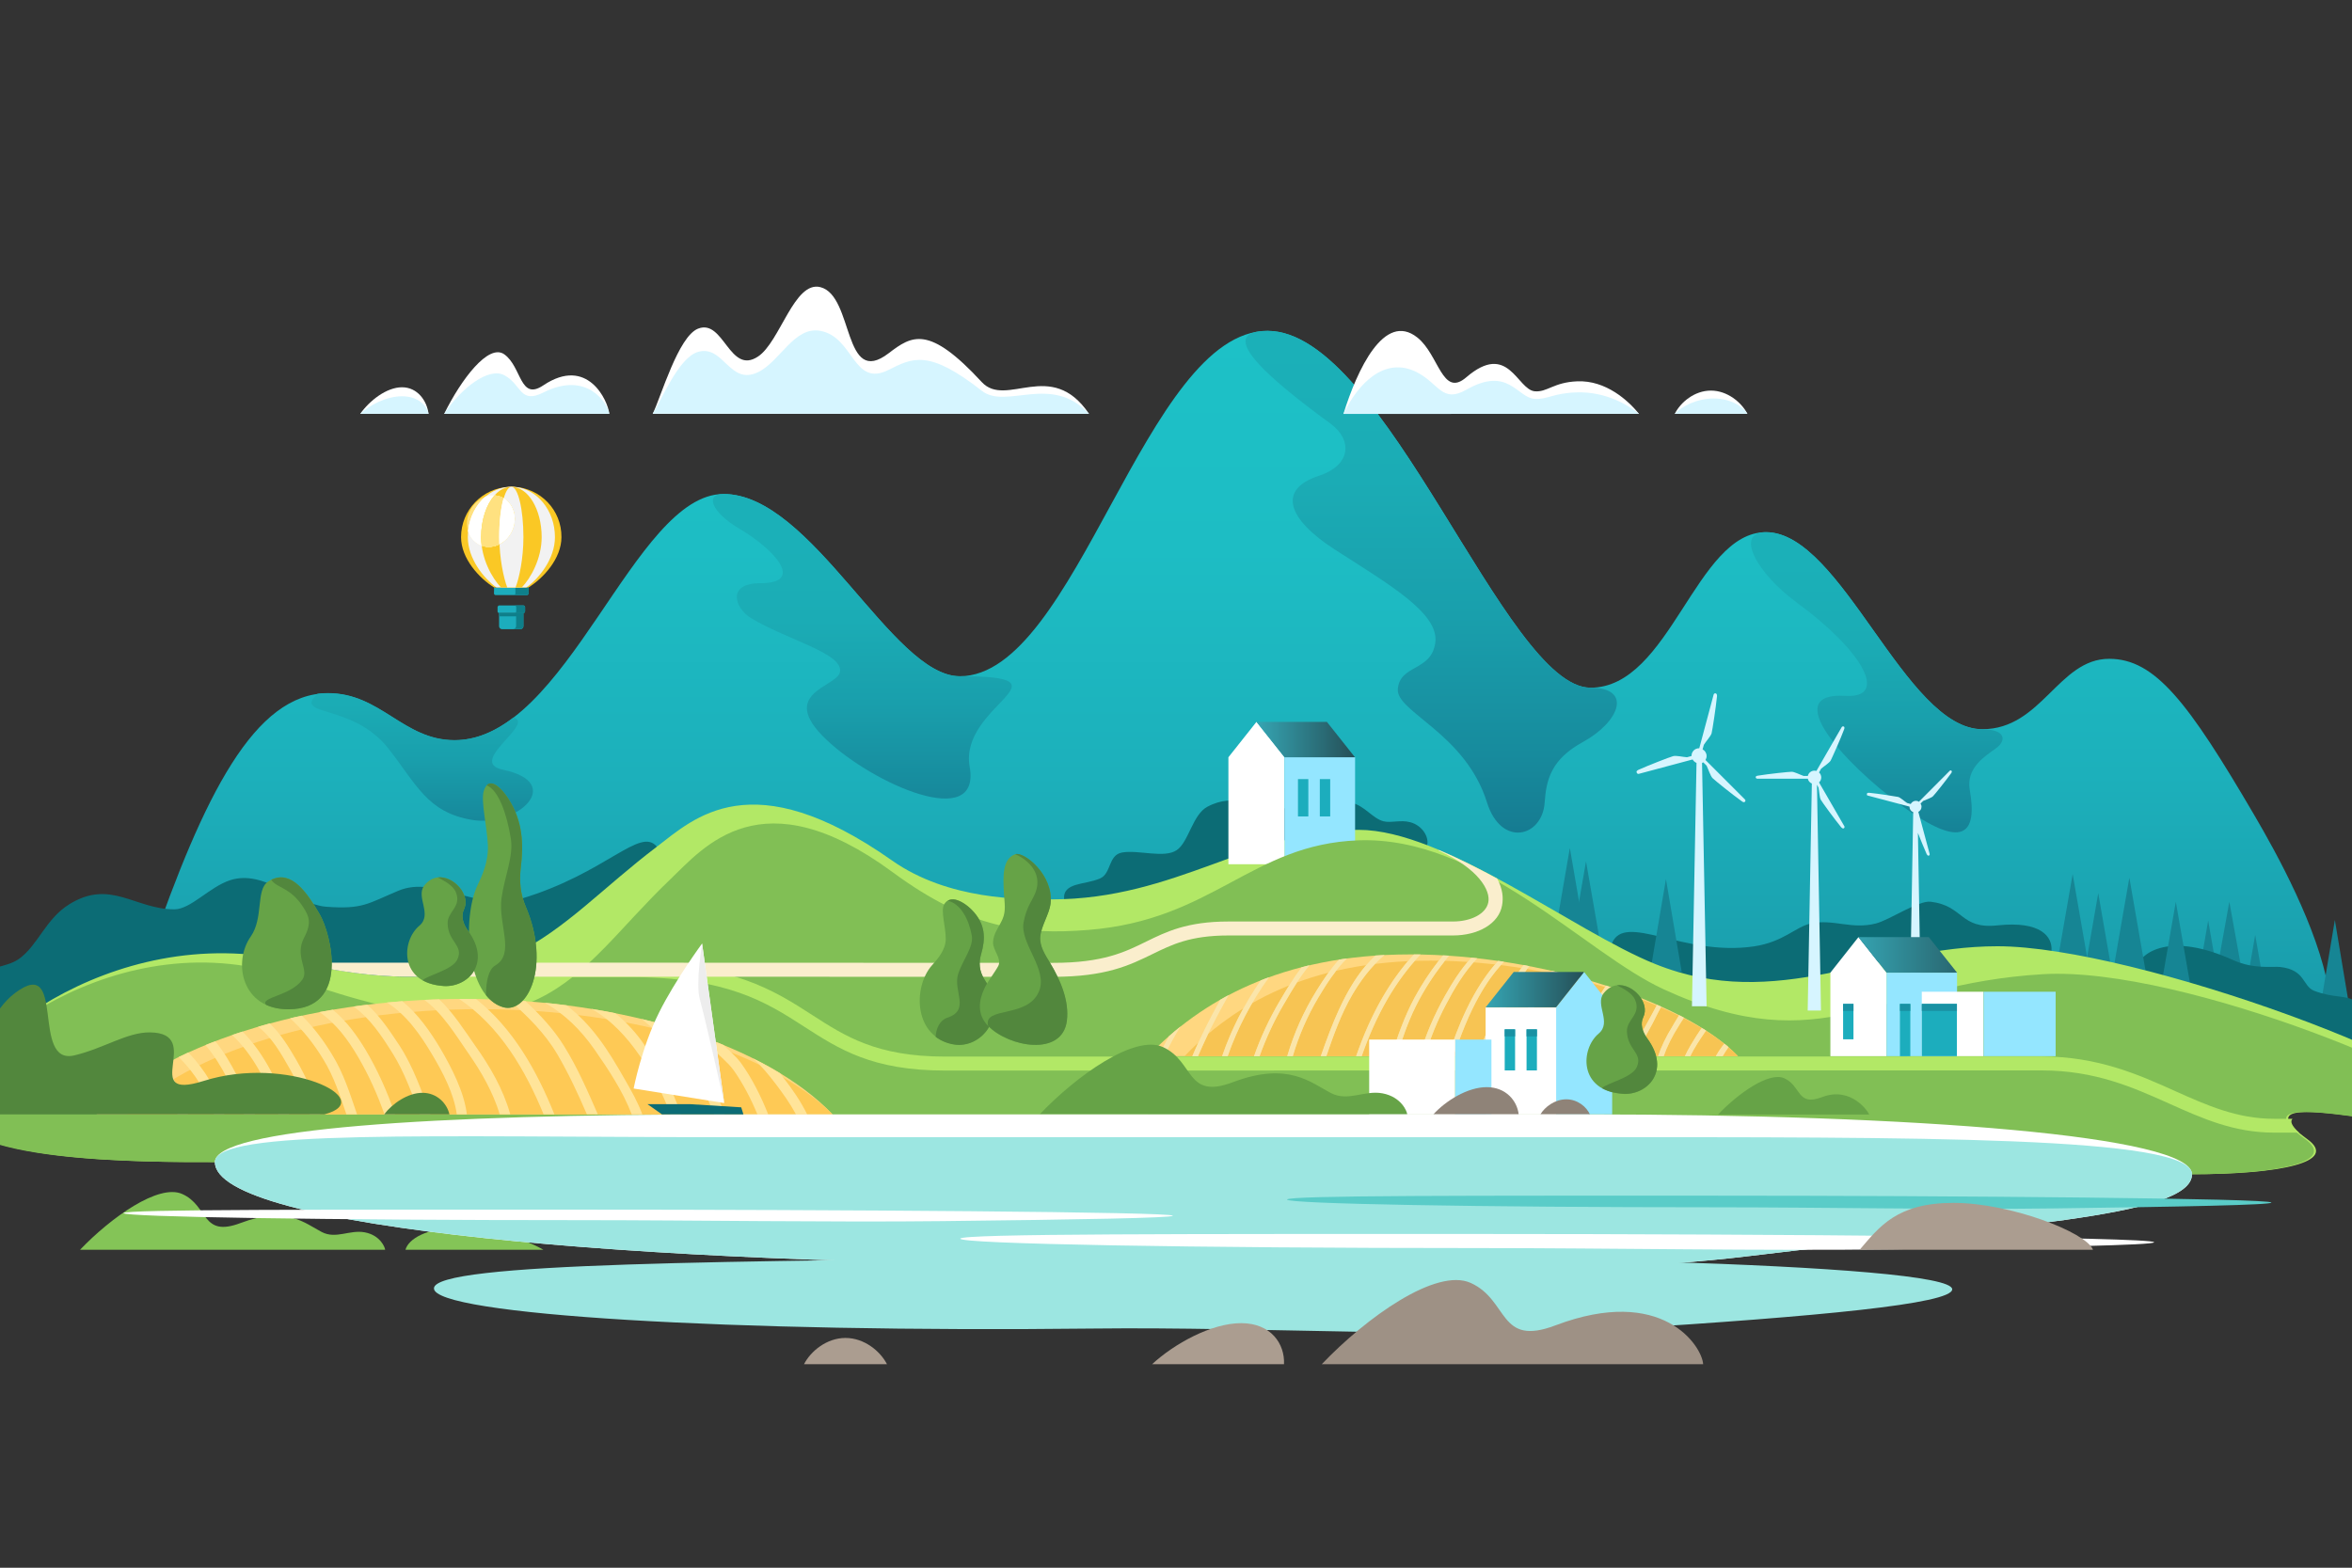 <?xml version="1.0" encoding="utf-8"?>
<!-- Generator: Adobe Illustrator 26.0.2, SVG Export Plug-In . SVG Version: 6.00 Build 0)  -->
<svg version="1.1" id="Слой_1" xmlns="http://www.w3.org/2000/svg" xmlns:xlink="http://www.w3.org/1999/xlink" x="0px" y="0px"
	 viewBox="0 0 1700.8 1133.9" style="enable-background:new 0 0 1700.8 1133.9;" xml:space="preserve">
<rect x="0" y="0" width="1700.8" height="1133.9" fill="#333333" stroke="none"/>
<style type="text/css">
	.st0{fill:url(#Mountains_00000086672535321011435740000006738938387825226639_);}
	.st1{fill:url(#SVGID_1_);}
	.st2{fill:url(#SVGID_00000077314880409160001790000012170949855576316575_);}
	.st3{fill:url(#SVGID_00000175282904061690636990000005096392632647330965_);}
	.st4{fill:url(#SVGID_00000150087498009240294190000010867830516329874327_);}
	.st5{fill:#0C6C75;}
	.st6{fill:#168594;}
	.st7{fill:#B2E866;}
	.st8{fill:#FFFFFF;}
	.st9{fill:#94E6FF;}
	.st10{fill:url(#SVGID_00000041260491323839591750000011870744792616133785_);}
	.st11{fill:#1CADBD;}
	.st12{fill:#81BF55;}
	.st13{fill:#FAEECD;}
	.st14{fill:#FFD780;}
	.st15{fill:#FEC955;}
	.st16{fill:#FFE499;}
	.st17{fill:#52873D;}
	.st18{fill:#F7C453;}
	.st19{fill:#FFDC8F;}
	.st20{fill:#FAE5AA;}
	.st21{fill:#66A347;}
	.st22{fill-rule:evenodd;clip-rule:evenodd;fill:#D6F5FF;}
	.st23{fill:url(#SVGID_00000073680042436954582250000012234300973964900498_);}
	.st24{fill:#1991A3;}
	.st25{fill:url(#SVGID_00000084517480948104586370000015644371209826432946_);}
	.st26{fill:#8F8378;}
	.st27{fill:#84C457;}
	.st28{fill:#9CE6E1;}
	.st29{fill:#5ACCC8;}
	.st30{fill:#9E9185;}
	.st31{fill:#AB9D90;}
	.st32{fill:#EDEDED;}
	.st33{fill:#D6F5FF;}
	.st34{fill-rule:evenodd;clip-rule:evenodd;fill:#1CADBD;}
	.st35{fill-rule:evenodd;clip-rule:evenodd;fill:#0E7F8A;}
	.st36{fill-rule:evenodd;clip-rule:evenodd;fill:#FAC825;}
	.st37{fill-rule:evenodd;clip-rule:evenodd;fill:#F2F2F2;}
	.st38{fill-rule:evenodd;clip-rule:evenodd;fill:#FFE180;}
	.st39{fill-rule:evenodd;clip-rule:evenodd;fill:#FFFFFF;}
	.st40{fill-rule:evenodd;clip-rule:evenodd;fill:#FFDA26;}
</style>
<g>
	<g id="MOUNTAINS">
		
			<linearGradient id="Mountains_00000143619092725353483520000002039628612548845453_" gradientUnits="userSpaceOnUse" x1="892.625" y1="3753.9" x2="892.625" y2="3199.3" gradientTransform="matrix(1 0 0 1 0 -2960)">
			<stop  offset="0" style="stop-color:#1991A3"/>
			<stop  offset="0.123" style="stop-color:#1A9CAB"/>
			<stop  offset="0.421" style="stop-color:#1CB0BB"/>
			<stop  offset="0.716" style="stop-color:#1DBDC4"/>
			<stop  offset="1" style="stop-color:#1DC1C7"/>
		</linearGradient>
		<path id="Mountains" style="fill:url(#Mountains_00000143619092725353483520000002039628612548845453_);" d="M1277,384.9
			c-50.9,0-69.1,112.5-126.9,112.5c-61.6,0-148.3-258.1-233.5-258.1c-88.4,0-138.1,249.8-222.6,249.8c-49,0-106.7-131.8-170.8-131.8
			c-65,0-112.9,178.1-194.5,178.1c-37.2,0-53.3-34-91.6-34c-52.9,0-89.6,73.5-128.9,187.3c-27.6,80.3,23.4,105.2,102,105.2
			c101.9,0,1078.8-3.6,1286.2-3.6c130.7,0,195.9-27.9,187.5-74.7c-8-44.8-37.2-97.8-53.9-126.3c-47.7-81.5-71.6-112.8-104.8-112.8
			c-36.7,0-48.8,50.9-91.7,50.9C1377.7,527.5,1331.9,384.9,1277,384.9z"/>
		
			<linearGradient id="SVGID_1_" gradientUnits="userSpaceOnUse" x1="623.58" y1="3571.054" x2="623.58" y2="3350.782" gradientTransform="matrix(1 0 0 1 0 -2960)">
			<stop  offset="0" style="stop-color:#15788F"/>
			<stop  offset="0.19" style="stop-color:#178B9D"/>
			<stop  offset="0.465" style="stop-color:#199FAC"/>
			<stop  offset="0.737" style="stop-color:#1BACB5"/>
			<stop  offset="1" style="stop-color:#1BB0B8"/>
		</linearGradient>
		<path class="st1" d="M694,489.1c-49,0-106.7-131.8-170.8-131.8c-13.5,0-8.9,13,11.3,25c26.2,15.5,47.4,39.5,15.5,39.5
			c-25.2,0-18.3,18.4-7,25.2c26.6,16.1,67.8,25.7,64.3,39.4c-2.7,10.6-45.1,14.9-9.9,48.4c34.2,32.6,112.2,66.6,103.8,19.8
			C693.2,509.9,778.5,489.1,694,489.1z"/>
		
			<linearGradient id="SVGID_00000095333126545037869060000004080156704476188335_" gradientUnits="userSpaceOnUse" x1="305.326" y1="3576.47" x2="305.326" y2="3431.278" gradientTransform="matrix(1 0 0 1 0 -2960)">
			<stop  offset="0" style="stop-color:#15788F"/>
			<stop  offset="0.19" style="stop-color:#178B9D"/>
			<stop  offset="0.465" style="stop-color:#199FAC"/>
			<stop  offset="0.737" style="stop-color:#1BACB5"/>
			<stop  offset="1" style="stop-color:#1BB0B8"/>
		</linearGradient>
		<path style="fill:url(#SVGID_00000095333126545037869060000004080156704476188335_);" d="M341.3,593
			c-32.4-5.5-39.9-25.5-60.5-51.7c-26.1-33.1-69.4-22.6-51.2-39.5c2.5-0.4,5-0.5,7.6-0.5c38.3,0,54.4,34,91.6,34
			c15.3,0,29.4-6.3,42.6-16.4l0,0c15.9,4.6-34,32.3-7.8,37.8C409.1,566.1,374.3,598.6,341.3,593z"/>
		
			<linearGradient id="SVGID_00000174567569429183967740000012222247921070991767_" gradientUnits="userSpaceOnUse" x1="1034.945" y1="3574.549" x2="1034.945" y2="3211.65" gradientTransform="matrix(1 0 0 1 0 -2960)">
			<stop  offset="0" style="stop-color:#15788F"/>
			<stop  offset="0.19" style="stop-color:#178B9D"/>
			<stop  offset="0.465" style="stop-color:#199FAC"/>
			<stop  offset="0.737" style="stop-color:#1BACB5"/>
			<stop  offset="1" style="stop-color:#1BB0B8"/>
		</linearGradient>
		<path style="fill:url(#SVGID_00000174567569429183967740000012222247921070991767_);" d="M1150.1,497.4
			c-61.6,0-148.3-258.1-233.5-258.1c-41.4,0,6.6,38.6,45.4,67c16.3,11.9,15,30.2-8.2,37.8c-30.3,9.9-22.8,31.3,11.5,53.4
			c39.3,25.3,75.6,46.1,72.6,67.4c-2.9,20.9-25.6,15.5-27.1,33.5c-1.3,16.5,48.9,32,64.5,82c10.2,32.6,40,25.3,41.7,0
			c1.1-16.4,4.7-31.2,27.6-43.7C1171.1,522.2,1180.9,497.4,1150.1,497.4z"/>
		
			<linearGradient id="SVGID_00000034083907102302157810000007646498943471044757_" gradientUnits="userSpaceOnUse" x1="1357.16" y1="3583.356" x2="1357.16" y2="3366.247" gradientTransform="matrix(1 0 0 1 0 -2960)">
			<stop  offset="0" style="stop-color:#15788F"/>
			<stop  offset="0.19" style="stop-color:#178B9D"/>
			<stop  offset="0.465" style="stop-color:#199FAC"/>
			<stop  offset="0.737" style="stop-color:#1BACB5"/>
			<stop  offset="1" style="stop-color:#1BB0B8"/>
		</linearGradient>
		<path style="fill:url(#SVGID_00000034083907102302157810000007646498943471044757_);" d="M1277,384.9c-22.8,0-6.8,29.6,22.4,51
			c47.7,34.9,66.9,69.3,35,67.4c-48-2.9-0.5,49,39.8,78.7c46.2,34,55.7,20.8,50.2-10.7c-2.8-16.1,11.2-24.4,19.1-30.2
			c7.6-5.6,6.9-13.6-10-13.6C1377.7,527.5,1331.9,384.9,1277,384.9z"/>
	</g>
	<g id="BUSHES">
		<path class="st5" d="M1483.5,687.7c-1.2,14.5-45.9,9.5-79.1,14.3c-25.2,3.6-93.2,25-128.1,22.8c-71.7-4.7-116.3-29.2-110.7-42.5
			c9.5-22.8,51.5,9.7,102.7,2.2c21.5-3.2,30.1-14.2,41.3-16.6c16.3-3.4,29.4,4.6,47,0c10-2.6,30.6-16.8,39.6-15.7
			c23.9,2.9,21.1,20,48.2,17.1C1476,665.9,1484.3,677.6,1483.5,687.7z"/>
		<polygon class="st6" points="1688.4,665.4 1675.7,741.6 1701.1,741.6 		"/>
		<polygon class="st6" points="1596.8,665.8 1585.1,733.1 1608.5,733.1 		"/>
		<polygon class="st6" points="1709.5,690.6 1696.7,766.7 1722.2,766.7 		"/>
		<polygon class="st6" points="1746,715.7 1734.3,782.9 1757.7,782.9 		"/>
		<polygon class="st6" points="1612.1,652.2 1596.8,737 1627.4,737 		"/>
		<polygon class="st6" points="1630.8,676.2 1619.1,743.5 1642.5,743.5 		"/>
		<polygon class="st6" points="1135.2,613.3 1124.5,675.4 1145.9,675.4 		"/>
		<polygon class="st6" points="1146.9,623 1135.2,690.3 1158.6,690.3 		"/>
		<polygon class="st6" points="1498.8,632.2 1487.1,699.5 1510.5,699.5 		"/>
		<polygon class="st6" points="1517.3,646 1505.6,713.3 1529,713.3 		"/>
		<path class="st5" d="M1743.6,771.8c-11.6,3.2-36.5-7.2-82.5-25c-46-17.7-121.2-29-116.3-46.7c3.3-11.7,24.8-26.2,70-5.7
			c15,6.8,28.9,4.4,34.1,5c18.4,2.1,16,13.9,24.5,17.2c14.1,5.5,22.8,2.8,30.2,7.7c11.8,7.8,4.2,21.6,24.7,24.9
			C1748.3,752.5,1756.4,768.3,1743.6,771.8z"/>
		<polygon class="st6" points="1204.7,635.8 1193.3,703 1216.1,703 		"/>
		<polygon class="st6" points="1539.8,634.8 1528.1,702.1 1551.5,702.1 		"/>
		<polygon class="st6" points="1573.4,652.2 1561.7,719.5 1585.1,719.5 		"/>
		<path class="st5" d="M1032,611.4c-2.9,11.3-34.7-1.1-75.2,3.3c-39.8,4.4-63.9,21.7-99,30.8c-40.4,10.4-87.3,16-88.3,5
			c-1.2-12.6,15.2-10.3,26.1-15.2c8.1-3.6,5.7-16.9,15.8-18.7c11.9-2.1,30.4,4.4,39.5-1.7c8.6-5.7,11.5-25.8,22.2-31.4
			c20.2-10.8,36,0.9,48.8,1.3c20.9,0.5,37.7-8.1,55.1-4.3c9.9,2.2,15.4,11.4,23.4,13.5c5.4,1.4,12.5-1.2,19.4,0.7
			C1028,596.8,1033.6,605,1032,611.4z"/>
		<path class="st5" d="M475,612.4c10.6,13-58.6,80.8-127.7,100.3c-53.8,15.2-126.3,2.9-173.6,2.9c-108.1,0-197,90.1-201.2,66.6
			c-4.4-24.2-6.7-55.3,8.8-74.7c6.4-8,23.2-7.3,32.5-14c13.7-9.9,19.2-28.8,36.2-39.4c29.8-18.6,47.6,3.6,76.1,3.6
			c11.8,0,25.5-16.3,40.4-21.1c24.7-8,48.4,17.5,69.1,19.2c26.9,2.1,30.5-2.4,52.6-11.6c26.7-11.2,57.3,15.3,88.8,5.8
			C438.3,631.6,462.9,597.6,475,612.4z"/>
	</g>
	<g id="LAND">
		<path class="st7" d="M1444.4,684.4c99.8,0,345.3,90.6,345.3,124.3c0,24.5-186.6-32.3-121.1,15.3c22.8,16.6-19.9,25.3-83.5,25.3
			c-263.9,0-1187.3-8.8-1429.6-8.8c-49.5,0-190,0.7-190-40.8c0-35.7,112.2-135.4,246.5-104.3c156.2,36.2,184.4-23.3,263-83
			c26.9-20.5,68.4-61.6,170.1,10c40.9,28.8,93.6,28.1,115.2,28.1c90.4,0,145-50.3,222.2-50.3c62.1,0,155.5,73.3,214.3,97
			C1285.1,732.8,1356.6,684.4,1444.4,684.4z"/>
		<g>
			<polygon class="st8" points="928.9,625.1 888.3,625.1 888.3,547.7 908.6,522.1 928.9,547.7 			"/>
			<rect x="928.9" y="547.7" class="st9" width="51" height="77.4"/>
			
				<linearGradient id="SVGID_00000023247120308761018020000016835510877508352917_" gradientUnits="userSpaceOnUse" x1="979.8" y1="3494.9" x2="908.6" y2="3494.9" gradientTransform="matrix(1 0 0 1 0 -2960)">
				<stop  offset="0" style="stop-color:#254F57"/>
				<stop  offset="1" style="stop-color:#35A5B3"/>
			</linearGradient>
			<polygon style="fill:url(#SVGID_00000023247120308761018020000016835510877508352917_);" points="908.6,522.1 959.5,522.1 
				979.8,547.7 928.9,547.7 			"/>
			<rect x="938.6" y="563.5" class="st11" width="7.5" height="27"/>
			<rect x="954.4" y="563.5" class="st11" width="7.5" height="27"/>
		</g>
		<path class="st12" d="M1477.5,704.6c102.2-5.9,310.7,82.1,310.7,104.1c0,24.5-186.6-32.3-121.1,15.3
			c22.8,16.6-19.9,25.3-83.5,25.3c-263.9,0-1187.3-8.8-1429.6-8.8c-49.5,0-190,0.7-190-40.8c0-35.7,120.7-138.5,250.2-91.4
			c178.8,65,198.7-3.7,270.3-72.1c24.5-23.4,65.9-75.4,161.1-5.3c55.4,40.8,95,45.4,141.3,41.7c90.2-7.1,118.1-61.9,195.2-64.8
			c88.2-3.3,163.4,81.3,221.1,107.8C1319.1,768.8,1357.1,711.6,1477.5,704.6z"/>
		<path class="st8" d="M944.1,829c0,1.1-46.8,2-115.4,2.8c-54.8,0.6-125.6-0.5-181.6-0.5c-126.2,0-228.5-1.6-228.5-3.7
			c0-2,102.7-1.8,228.9-1.8S944.1,827,944.1,829z"/>
		<g>
			<path class="st7" d="M1662.5,819.2c-4.6,0-12.1,0-18,0c-29.1,0-51.8-10.2-75.9-21c-26.3-11.8-53.6-24-92.3-24
				c-170.3,0-793,0.1-793,0.1c-52.5,0-76.4-15.4-101.7-31.7c-27.4-17.7-55.8-35.9-126.4-35.9H347.9v-10.2h107.4
				c73.7,0,104.7,20,132,37.6c24,15.5,46.7,30.1,96.1,30.1c0,0,622.7-0.1,793-0.1c40.8,0,70.4,13.3,96.4,25
				c23,10.3,44.8,20.1,71.7,20.1h13.3C1655.9,811,1657.1,814.2,1662.5,819.2z"/>
		</g>
		<path class="st13" d="M1082.6,635.4c-14.3-7.7-28.2-14.7-42.1-20.6l-0.2,0.4c29.1,13.2,37.8,29,35.9,37.6
			c-1.7,8.1-12.3,13.7-25.6,13.7H888.3c-29.9,0-44.9,7.4-59.4,14.5c-15.4,7.6-31.3,15.4-67.2,15.4h-0.9c-12.5,0-152.4-0.1-289.2-0.1
			c-41.3,0-82.4,0-119.6,0h-66.9c-25.2,0-46.2,0-60.9,0c-1.1,0-4.2,0-8.5,0c30.1,6.8,55.3,9.9,77.1,10.1c134,0,346.2,0.1,467.9,0.1
			h0.9c38.2,0,55.3-8.4,71.7-16.4c14.1-6.9,27.4-13.5,55-13.5h162.3c18.5,0,33.3-8.6,35.6-21.8
			C1087.2,649.4,1086.7,642.9,1082.6,635.4z"/>
		<g>
			<path class="st14" d="M602.1,806c-47.3-49.4-148.7-83.5-266.2-83.5S117,756.7,69.7,806H602.1z"/>
			<path class="st15" d="M602.1,806c-45.3-45-142.5-76.1-255.1-76.1S137.2,761,91.9,806H602.1z"/>
			<path class="st16" d="M464.5,806h-7.7c-6.3-16.7-17.2-33-27.1-47.2c-9.7-13.8-21.4-25.5-35.8-33.5c5.3,0.5,10.6,1.1,15.8,1.8l0,0
				c8.8,6.8,16.6,14.9,23.5,24.2c6.9,9.2,12.8,19.2,18.5,29.2C456.5,788.8,461.2,797.1,464.5,806z"/>
			<path class="st16" d="M492.4,806h-7.7c-5.3-15.4-12.9-28.9-22.3-42.7c-9.1-13.2-20.5-25.7-34.7-33.6c5.8,0.9,11.6,2,17.2,3.1l0,0
				c7.9,6.4,14.9,14,20.5,22.1C476.8,771.4,486.3,787.3,492.4,806z"/>
			<path class="st16" d="M524.1,806h-7.7c-10.2-27.4-29.8-50.8-52.4-69c5.4,1.3,10.7,2.7,15.8,4.1
				C499.2,759.1,515.3,781.1,524.1,806z"/>
			<path class="st16" d="M555.5,806h-7.8c-4.6-11.1-10.2-22-17.1-31.8c-4.4-6.2-10.9-10.7-15.8-16.6c-2.8-3.3-6.1-6-9.5-8.6
				c6.1,2.1,12,4.4,17.7,6.7c4.2,4.2,8.9,8,12.5,12.7C543.8,779.8,550.3,792.9,555.5,806z"/>
			<path class="st16" d="M583.7,806h-8.1c-4.1-7.6-9.1-14.7-14.5-21.8c-5.1-6.7-10.4-13.2-16.6-18.7c6.9,3.4,13.4,7,19.5,10.7l0,0
				c0.7,0.8,1.3,1.6,1.9,2.5C572.8,787.5,578.9,796.3,583.7,806z"/>
			<path class="st16" d="M400.9,806h-7.8c-13.3-32.4-31.7-63.7-61.1-83.5c1.3,0,2.6,0,3.9,0c2.8,0,5.6,0,8.4,0.1l0,0
				C371,743.8,388.2,774.4,400.9,806z"/>
			<path class="st16" d="M369,806h-7.6c-4.9-16-13.2-30.6-22.8-44.3c-9-13-18.5-28.8-31.7-38.5c3.6-0.2,7.1-0.3,10.7-0.4
				c10.1,9.6,18.1,22.2,25.8,33.2C354.4,771.4,363.9,787.8,369,806z"/>
			<path class="st16" d="M337.6,806h-7.3c-2-15.2-10.5-31.1-18-43.6c-8.3-14-18.5-28.6-32.5-37.3c3.7-0.4,7.4-0.7,11.1-1
				c11.4,9.3,20.3,22.1,27.7,34.5C326.6,772.4,335.6,789.6,337.6,806z"/>
			<path class="st16" d="M285.7,806H278c-5-14.3-11.2-28-18.8-41.1c-7.4-12.7-16.1-24.6-28.2-32.9c3.2-0.6,6.5-1.2,9.7-1.7
				c9.6,8,17.1,18.1,23.6,28.9C273.1,774,280.1,789.7,285.7,806z"/>
			<path class="st16" d="M258.2,806h-7.7c-4.7-13.6-9-27.3-16.6-39.6c-6.8-11.2-14.5-21.1-24.1-29.9c2.8-0.7,5.7-1.3,8.5-1.9
				c8.5,8.4,15.5,17.7,21.8,28.1C248.5,776.2,253.1,791.2,258.2,806z"/>
			<path class="st16" d="M231.6,806H224c-3.8-11.4-8.6-22.5-14.5-33c-5.9-10.4-13-23.1-22.9-30.4c2.8-0.8,5.6-1.6,8.4-2.4l0,0
				c8,7.4,14,17.4,19.3,26.5C221.5,779.2,227.3,792.4,231.6,806z"/>
			<path class="st16" d="M209.1,806h-7.7c-7.1-20.7-17.7-42.7-33.6-57.4c2.5-0.9,5.1-1.7,7.6-2.5l0,0
				C191.4,762.2,202,784.6,209.1,806z"/>
			<path class="st16" d="M184.4,806h-7.9c-7.6-17-15.7-35.9-27.9-50.1c2.3-1,4.7-1.9,7.1-2.8C168.2,768.5,176.4,788.4,184.4,806z"/>
			<path class="st16" d="M162.3,806h-7.6c-5-15.7-13.7-29.9-25.5-41.5c2.3-1.1,4.6-2.2,7-3.3C148.4,773.8,157.4,789.2,162.3,806z"/>
			<path class="st16" d="M136,806h-7.7c-4-11.6-8.4-23-15.9-32.5c2.1-1.2,4.2-2.4,6.4-3.6C126.9,780.6,131.7,793.2,136,806z"/>
			<path class="st16" d="M311.3,806h-7.7c-5.7-15-11.2-30.6-19.6-44c-7.7-12.3-16.3-25.5-28.4-34c3.3-0.5,6.6-0.9,10-1.3
				c9.3,8.3,16.4,19.1,23.2,29.4C298.7,771.2,304.8,789,311.3,806z"/>
			<path class="st16" d="M432.3,806h-7.9c-6.4-14.8-13.2-29.6-21.4-43.5c-9-15.3-21.5-27.5-34.6-39.1c3.9,0.2,7.8,0.4,11.6,0.7
				c10.5,9.8,20.3,20.2,27.9,32.5C417.6,772.2,425,789.2,432.3,806z"/>
		</g>
		<path class="st17" d="M234.6,806c40.1-10.6-27.2-43.2-87.3-24.2c-47.7,15.1,1.2-34.7-38.9-35.1c-16.4-0.2-33.2,11.5-54.5,16.6
			c-32.1,7.8-5.4-73.4-43-45.1c-16.6,12.5-22.6,34.4-30.7,48.7c-8.3,14.7-37.3-42.6-58.7,39.1H234.6L234.6,806z"/>
		<g>
			<path class="st14" d="M1256.8,763.9c-37.9-39.6-142.8-73.6-236.9-73.6s-151.8,34.1-189.7,73.6H1256.8z"/>
			<path class="st18" d="M1256.8,763.9c-35.5-37.1-133.9-69.1-222.3-69.1c-88.3,0-142.4,32-177.9,69.1H1256.8z"/>
			<path class="st19" d="M994.4,697.2c-6.8,7.1-12.2,15-16.2,21.7c-8.3,14.1-13.9,29.8-19.1,45h-4c7.8-22.1,17.2-47.6,32.8-65.8l0,0
				C990,697.8,992.2,697.5,994.4,697.2z"/>
			<path class="st19" d="M966.2,702.2c-4.6,5.9-8.8,12.5-12.7,19.1c-8,13.4-14.2,27.7-18.6,42.6h-4c4.9-16.7,12-32.6,21.2-47.4
				c2.6-4.2,5.5-8.6,8.6-13l0,0C962.5,703.1,964.3,702.6,966.2,702.2z"/>
			<path class="st19" d="M937.9,710.6c-3.3,5-6.2,10-8.7,14.3l-0.9,1.5c-7,11.9-12.8,24.5-17.5,37.6h-4c4.8-13.7,11-27,18.4-39.6
				l0.6-1c1.9-3.3,4-6.9,6.3-10.5C934.1,712,935.9,711.3,937.9,710.6z"/>
			<path class="st19" d="M905.4,725.6c-7.2,12.3-13.1,25.1-17.7,38.3h-4c4.1-11.9,9.2-23.4,15.3-34.5
				C901.1,728.1,903.3,726.9,905.4,725.6z"/>
			<path class="st19" d="M873.6,747.9c-2.5,5.3-5,10.6-7.3,16h-4.1c1.4-3.3,2.8-6.6,4.3-9.8C868.8,752,871.2,749.9,873.6,747.9z"/>
			<path class="st19" d="M1023,695c-16.1,18.4-28.5,40.8-38.4,68.9h-4c9.7-27.9,21.8-50.1,37.4-68.7l0,0
				C1019.7,695.1,1021.4,695.1,1023,695z"/>
			<path class="st19" d="M1044.8,695c-8.3,10.4-15.4,21.4-21.1,32.9c-5.9,11.9-10.1,24.4-13.7,36h-3.9c4.2-13.7,9.3-28.4,16.7-42.2
				c5-9.3,10.8-18.2,17.5-26.8l0,0C1041.8,694.9,1043.3,694.9,1044.8,695z"/>
			<path class="st19" d="M1065.5,696.1c-8.2,9.3-14.6,20.3-19.9,30.4c-6.3,11.9-11.4,24.5-15.2,37.4h-4
				c4.5-15.4,10.8-30.1,18.6-43.9c4.4-7.8,9.6-16.4,16.2-24.2l0,0C1062.6,695.9,1064.1,696,1065.5,696.1z"/>
			<path class="st19" d="M1085.3,698.1c-7.6,8.4-14.4,18.9-20.6,31.8c-3.6,7.4-6.9,15.4-10.5,25.3c-0.2,0.7-0.7,1.8-1.3,3.3
				c-0.6,1.5-1.4,3.4-2.2,5.4h-3.5c0.1-0.2,0.2-0.4,0.2-0.6c3.3-9.9,7.5-21.5,12.9-32.8c6.2-13.1,13.1-24,20.8-32.9
				C1082.5,697.7,1083.9,697.9,1085.3,698.1z"/>
			<path class="st19" d="M1104.3,700.9c-5.8,7.8-10.9,16.9-15.7,28c-1.7,3.8-3.7,7.6-5.7,11.3c-2.3,4.2-4.7,8.6-6.5,13.1
				c-1.3,3.2-2.4,6.7-3.3,10.6h-4c1-4.3,2.2-8,3.6-11.6c1.9-4.9,4.5-9.7,7-14.3c2.3-4.2,4.6-8.6,6.5-13.1
				c3.9-9.2,8.5-17.4,13.9-24.8C1101.5,700.4,1102.9,700.6,1104.3,700.9z"/>
			<path class="st19" d="M1124.8,704.8c-6.8,8.9-12.7,18.2-17.6,27.8c-3.6,7-6.7,14.3-9.8,21.3l-0.1,0.2c-1.4,3.1-2.8,6.4-4.1,9.8
				h-4.1c3.9-10.1,8.5-20,12.1-27.6c5.4-11.3,12-22.1,19.7-32.4C1122.2,704.2,1123.5,704.5,1124.8,704.8z"/>
			<path class="st19" d="M1147,710.1c-12.2,16-23.7,33.9-29.3,53.8h-4c5.5-19.9,16.8-38,29.5-54.8
				C1144.4,709.4,1145.7,709.7,1147,710.1z"/>
			<path class="st19" d="M1164.3,715.1c-4.6,6.6-8.5,13.6-12,19.8l-1.7,3c-5.1,9-9.2,17.6-12.3,26h-4c3.5-9.5,8-19.1,13.8-29.2
				l1.5-2.6c3.4-5.9,7-12.2,11.1-18.2C1161.9,714.3,1163.1,714.7,1164.3,715.1z"/>
			<path class="st19" d="M1184.9,722.1c-0.8,1.5-1.5,2.9-2.2,4.4c-1.3,2.6-2.7,5.3-4.3,7.9c-1.7,2.8-3.6,5.6-5.4,8.3
				c-4.5,6.8-9.1,13.8-11.9,21.2h-3.9c2.8-7.9,7.5-15.5,12.9-23.6c3.3-5,6.2-10.3,9-15.4c0.7-1.4,1.5-2.7,2.3-4.1
				C1182.6,721.3,1183.8,721.7,1184.9,722.1z"/>
			<path class="st19" d="M1201,728.6c-1.5,2.7-2.9,5.4-4.2,8.1c-1.1,2.2-2.2,4.4-3.3,6.3c-3.5,6.3-7.3,13.4-10.4,21h-4
				c4-9.6,9-18.8,13.9-27.5c0.9-1.6,1.8-3.3,2.7-5c0.7-1.4,1.4-2.7,2.2-4.1C1199,727.7,1200,728.2,1201,728.6z"/>
			<path class="st19" d="M1217.5,736.4c-0.6,0.9-1.1,1.7-1.6,2.6l-1.3,2.1c-5.5,8.6-9.1,15.9-11.5,22.9h-4c2.2-6.7,5.6-13.9,10.6-22
				l1.2-2.1c1-1.7,2.1-3.4,3.2-5.2C1215.2,735.2,1216.3,735.8,1217.5,736.4z"/>
			<path class="st19" d="M1233.6,745.6c-0.3,0.4-0.5,0.7-0.8,1.1l-0.2,0.3c-3.1,4.6-7.4,10.8-10.3,17h-3.9c2.4-5.3,5.7-10.5,8.5-15
				l0.3-0.4c1-1.6,2.1-3.3,3.2-4.9C1231.5,744.2,1232.5,744.9,1233.6,745.6z"/>
			<path class="st19" d="M1249.9,757.4c-1.5,2.1-2.9,4.3-4.2,6.5h-4.9c1.2-2.3,2.6-4.4,4.1-6.4c0.6-0.9,1.3-1.7,2-2.6
				C1248,755.7,1249,756.6,1249.9,757.4z"/>
			<g>
				<path class="st20" d="M1001.3,690.7c-10.1,8.4-17.9,19.3-23.1,28.2c-8.3,14.1-13.9,29.8-19.1,45h-4
					c8.8-25.1,19.8-54.5,39.5-72.8C996.8,691,999,690.8,1001.3,690.7z"/>
				<path class="st20" d="M974.1,693.2c-8,7.8-14.6,17.9-20.7,28.1c-8,13.4-14.2,27.7-18.6,42.6h-4c4.9-16.7,12-32.6,21.2-47.4
					c4.6-7.4,9.9-15.5,16.3-22.5l0,0l0,0C970.3,693.7,972.2,693.5,974.1,693.2z"/>
				<path class="st20" d="M947,698.1c-7.1,8.5-13.1,18.7-17.8,26.8l-0.9,1.5c-7,11.9-12.8,24.5-17.5,37.6h-4
					c4.8-13.7,11-27,18.4-39.6l0.6-1c4.3-7.3,9.4-15.9,15.3-23.7C943.1,699,945.1,698.6,947,698.1z"/>
				<path class="st20" d="M917.7,706.8c-12.9,17.9-22.9,37-29.9,57.1h-4c6.6-19.3,16-37.6,27.8-54.8l0,0
					C913.6,708.3,915.6,707.5,917.7,706.8z"/>
				<path class="st20" d="M853.7,742.4c-4.4,7-8.2,14.1-11.7,21.5h-4.1c2.2-4.9,4.7-9.6,7.3-14.3l0,0
					C847.9,747.1,850.8,744.8,853.7,742.4z"/>
				<path class="st20" d="M888.5,719.7c-7.9,14-15.7,28.8-22.2,44.3h-4.1c6.1-14.5,13.2-28.4,20.2-40.9
					C884.5,721.9,886.5,720.7,888.5,719.7z"/>
				<path class="st20" d="M1027.3,690.3c-18.1,19.2-31.9,43-42.6,73.6h-4c10.6-30.4,24-54.1,41.7-73.6
					C1024,690.3,1025.6,690.3,1027.3,690.3z"/>
				<path class="st20" d="M1047.9,691.2c-9.6,11.5-17.7,23.8-24.1,36.7c-5.9,11.9-10.1,24.4-13.7,36h-3.9
					c4.2-13.7,9.3-28.4,16.7-42.2c5.8-10.7,12.7-21,20.6-30.7C1044.9,691.1,1046.4,691.1,1047.9,691.2z"/>
				<path class="st20" d="M1068.3,693.1c-9.6,9.9-16.8,22.2-22.7,33.5c-6.3,11.9-11.4,24.5-15.2,37.4h-4
					c4.5-15.4,10.8-30.1,18.6-43.9c5-8.9,11.1-18.8,18.9-27.4C1065.4,692.8,1066.9,692.9,1068.3,693.1z"/>
				<path class="st20" d="M1087.6,695.6c-8.5,8.8-16,20.1-22.9,34.2c-3.6,7.4-6.9,15.4-10.5,25.3c-0.2,0.7-0.7,1.8-1.3,3.3
					c-0.6,1.5-1.4,3.4-2.2,5.4h-3.5c0.1-0.2,0.2-0.4,0.2-0.6c3.3-9.9,7.5-21.5,12.9-32.8c6.9-14.4,14.5-26.1,23.1-35.5l0,0
					C1084.8,695.2,1086.2,695.4,1087.6,695.6z"/>
				<path class="st20" d="M1105.9,698.8c-6.5,8.3-12,18-17.2,30.1c-1.7,3.8-3.7,7.6-5.7,11.3c-2.3,4.2-4.7,8.6-6.5,13.1
					c-1.3,3.2-2.4,6.7-3.3,10.6h-4c1-4.3,2.2-8,3.6-11.6c1.9-4.9,4.5-9.7,7-14.3c2.3-4.2,4.6-8.6,6.5-13.1c4.3-10.1,9.4-19,15.5-27
					C1103.1,698.3,1104.5,698.5,1105.9,698.8z"/>
				<path class="st20" d="M1126.1,703.1c-7.3,9.4-13.6,19.3-18.8,29.5c-3.6,7-6.7,14.3-9.8,21.3l-0.1,0.2c-1.4,3.1-2.8,6.4-4.1,9.8
					h-4.1c3.9-10.1,8.5-20,12.1-27.6c5.7-11.9,12.7-23.4,21-34.1C1123.5,702.5,1124.8,702.8,1126.1,703.1z"/>
				<path class="st20" d="M1147.9,708.8c-12.5,16.3-24.5,34.6-30.3,55.1h-4c5.7-20.4,17.4-39,30.5-56.2
					C1145.4,708.1,1146.7,708.4,1147.9,708.8z"/>
				<path class="st20" d="M1165,714.1c-4.8,6.9-9,14.3-12.7,20.8l-1.7,3c-5.1,9-9.2,17.6-12.3,26h-4c3.5-9.5,8-19.1,13.8-29.2
					l1.5-2.6c3.6-6.2,7.4-13,11.8-19.3l0,0C1162.7,713.3,1163.8,713.7,1165,714.1z"/>
				<path class="st20" d="M1185.4,721.4c-0.9,1.7-1.8,3.4-2.7,5.1c-1.3,2.6-2.7,5.3-4.3,7.9c-1.7,2.8-3.6,5.6-5.4,8.3
					c-4.5,6.8-9.1,13.8-11.9,21.2h-3.9c2.8-7.9,7.5-15.5,12.9-23.6c3.3-5,6.2-10.3,9-15.4c0.9-1.6,1.8-3.3,2.7-4.9
					C1183.1,720.5,1184.2,720.9,1185.4,721.4z"/>
				<path class="st20" d="M1201.3,728.1c-1.6,2.9-3.1,5.8-4.5,8.6c-1.1,2.2-2.2,4.4-3.3,6.3c-3.5,6.3-7.3,13.4-10.4,21h-4
					c4-9.6,9-18.8,13.9-27.5c0.9-1.6,1.8-3.3,2.7-5c0.8-1.6,1.7-3.1,2.5-4.7C1199.3,727.2,1200.3,727.6,1201.3,728.1z"/>
				<path class="st20" d="M1217.7,736c-0.6,1-1.2,2-1.9,2.9l-1.3,2.1c-5.5,8.6-9.1,15.9-11.5,22.9h-4c2.2-6.7,5.6-13.9,10.6-22
					l1.2-2.1c1.1-1.8,2.2-3.7,3.4-5.6C1215.5,734.9,1216.6,735.5,1217.7,736z"/>
				<path class="st20" d="M1233.7,745.4c-0.3,0.4-0.6,0.8-0.9,1.2l-0.2,0.3c-3.1,4.6-7.4,10.8-10.3,17h-3.9c2.4-5.3,5.7-10.5,8.5-15
					l0.3-0.4c1.1-1.7,2.2-3.4,3.4-5C1231.6,744.1,1232.7,744.7,1233.7,745.4z"/>
				<path class="st20" d="M1249.9,757.4c-1.5,2.1-2.9,4.3-4.2,6.5h-4.9c1.2-2.3,2.6-4.4,4.1-6.4c0.6-0.9,1.3-1.7,2-2.6
					C1248,755.7,1249,756.6,1249.9,757.4z"/>
			</g>
		</g>
		<g>
			<path class="st21" d="M711.8,708.2c-3.8-6-4.1-12.1-2.3-18.2c3.1-10.8,3.7-21.6-7.2-32.4c-5.6-5.5-15.1-10.9-19.5-3.6
				c-2.8,4.6,1.2,16.6,1.1,25.3c-0.1,7.8-6,14.5-9.9,18.8c-14,15.7-13.5,52.3,15.9,57.2C709,758.6,729.9,736.1,711.8,708.2z"/>
			<path class="st17" d="M711.8,708.2c-3.8-6-4.1-12.1-2.3-18.1c3.1-10.8,3.7-21.6-7.2-32.4c-4.7-4.6-12.1-9.2-16.9-6.2
				c9.5,2.2,15.2,13.7,17.3,25c1.6,8.2-6.6,18-9.8,27.8c-4,12.4,9.1,26.2-7.9,31.8c-5.2,1.7-8.1,7.5-8.4,13.8
				c3.5,2.7,7.9,4.7,13.3,5.6C709,758.6,729.9,736.1,711.8,708.2z"/>
		</g>
		<g>
			<path class="st21" d="M759.7,653.5c2.4-20.4-19.3-37.9-25.7-35.6c-9.1,3.3-8.8,15.8-8,28.6c0.4,6.6,1.6,12.3-1.1,18.4
				c-2.4,5.5-6.7,10.4-6.8,16.8c-0.1,5.7,6.5,11.7,3.8,16.9c-2.3,4.4-7.6,11.1-9.9,16c-4.3,9-5.6,19,2.4,27.3
				c15,15.5,53.6,22.5,57-3.5c1.9-14.3-4.5-29.2-12.1-41.9c-3.6-6-7.8-12.2-7.1-19.2C753,669.5,758.8,661,759.7,653.5z"/>
			<path class="st17" d="M759.4,696.5c-3.6-6-7.8-12.2-7.1-19.2c0.7-7.8,6.6-16.4,7.4-23.9c2.4-20.3-19.1-37.8-25.6-35.6
				c5.6,2.2,21.1,11.8,14.5,28.2c-2.5,6.1-6.3,9.8-8.4,21.1c-2.9,15.3,17.9,33.9,11.1,50c-8.3,19.7-40.3,10.6-36.8,24.8
				c15,15.5,53.6,22.5,57-3.5C773.3,724,767,709.1,759.4,696.5z"/>
		</g>
		<g>
			<path class="st21" d="M231.3,661.5c-9.6-16.6-21.6-34.1-37.4-23.9c-9.1,5.9-3.1,26.2-12.6,39.8c-13.1,18.7-6.5,52.6,27.2,52.6
				C253.4,729.9,239.3,675.4,231.3,661.5z"/>
			<path class="st17" d="M231.3,661.5c-9.1-15.8-20.4-32.4-35.1-25.2c0,0.1,0.1,0.1,0.1,0.2c3.7,5.8,13.7,5.1,23,19.7
				c4.1,6.4,6.3,11.1,0.7,21.8c-7.4,13.9,3.9,23.2-1.4,30.6c-8.4,11.8-31,12.7-26.1,18.2c4.4,2,9.7,3.2,16,3.2
				C253.4,729.9,239.3,675.4,231.3,661.5z"/>
		</g>
		<g>
			<path class="st21" d="M380.1,655.6c-3.9-9.2-4.6-18.6-3.5-28c2-16.7,1.7-33.3-9-49.9c-5.5-8.6-14.4-16.9-17.8-5.5
				c-2.2,7.2,2.4,25.6,3,39.1c0.5,12.1-4.3,22.3-7.5,29c-11.4,24.2-8.1,80.7,18.7,88.3C381.5,733.4,398.5,698.7,380.1,655.6z"/>
			<path class="st17" d="M380.1,655.6c-3.9-9.2-4.6-18.6-3.5-28c2-16.7,1.7-33.3-9-50c-4.6-7.1-11.6-14.1-15.7-9.6
				c8.7,3.4,14.7,21.1,17.5,38.5c2.1,12.7-4.6,27.7-6.7,42.9c-2.7,19.1,10.2,40.4-4.7,49c-4.6,2.6-6.7,11.6-6.5,21.4
				c3.4,4.2,7.5,7.2,12.4,8.6C381.4,733.4,398.5,698.7,380.1,655.6z"/>
		</g>
		<path class="st17" d="M325,806c-1.7-7.7-8.8-15.6-19.5-15.6s-21.9,7.9-27.7,15.6H325z"/>
		<g>
			<path class="st21" d="M338.4,673.1c-3.7-5.1-5.2-10.6-2.9-15.4c6.5-13.5-16.3-33.2-28.7-17.2c-6.4,8.2,6.2,20.9-3.6,29.1
				c-13,10.9-14.8,41.3,17.4,43.6C338.1,714.4,355.8,696.8,338.4,673.1z"/>
			<path class="st17" d="M338.4,673.1c-3.7-5-5.2-10.6-2.9-15.4c5-10.4-7.4-24.4-19-23.1c4.5,2.4,11,5.6,13.1,10.6
				c4.5,10.7-6.2,14-5.9,22.8c0.3,13.3,11.7,15.6,7.1,25.8c-3.4,7.8-21.7,11.5-25.1,15.2c3.8,2.2,8.7,3.6,14.9,4.1
				C338.1,714.4,355.8,696.8,338.4,673.1z"/>
		</g>
		<path class="st22" d="M1350,574.1c0.1-0.5,0.8-0.8,1.7-0.7c6.2,0.6,19.2,2.6,20.9,3c1.6,0.4,4.5,3.1,6.5,4.4l2.6,0.7
			c0.7-1.3,2.1-2.3,3.7-2.3c0.8,0,1.6,0.2,2.2,0.7l22.3-22.4c0.4-0.4,1-0.4,1.3,0c0.4,0.4,0.3,1-0.3,1.8
			c-3.6,5.1-11.8,15.3-13.1,16.6c-1.2,1.2-4.9,2.4-7.1,3.4l-1.9,1.9c0.4,0.7,0.7,1.4,0.7,2.3c0,1.6-0.9,3-2.3,3.7l8.2,30.5
			c0.1,0.5-0.2,1-0.7,1.2c-0.5,0.1-1-0.3-1.5-1.2c-1.8-3.9-4.5-10.8-6.3-15.3l2.3,133h-8.3l2.6-148c-1.6-0.6-2.7-2.1-2.7-3.9v-0.1
			l-30.6-8.1C1350.2,575.2,1349.9,574.6,1350,574.1z"/>
		<path class="st22" d="M1271.3,561c7.2-1.2,22.2-2.8,24.3-2.8c2,0,6,2.1,8.6,3h3.1c0.5-2.2,2.4-3.8,4.8-3.8c0.5,0,1,0.1,1.4,0.2
			l18.3-31.7c0.3-0.5,1-0.7,1.5-0.4c0.6,0.3,0.6,1.1,0.2,2.1c-2.5,6.8-8.7,20.6-9.7,22.5c-1,1.7-4.8,4.1-6.9,5.9l-1.5,2.7
			c1,0.9,1.6,2.2,1.6,3.6c0,1.4-0.6,2.7-1.6,3.6l18.3,31.7c0.3,0.5,0.1,1.2-0.4,1.5c-0.6,0.3-1.2,0-2-0.9
			c-4.6-5.6-13.5-17.8-14.6-19.7c-1-1.7-1.1-6.2-1.7-8.9l-1.1-2l2.9,163.3h-9.6l3-164.2c-1.5-0.6-2.6-1.9-2.9-3.5h-36.6
			c-0.6,0-1.1-0.5-1.1-1.1C1269.5,561.6,1270.2,561.1,1271.3,561z"/>
		<path class="st22" d="M1184.8,556.8c7.3-3.3,22.8-9.3,25.1-9.9c2.1-0.6,7,0.6,10,0.8l3.3-0.9c0-0.1,0-0.1,0-0.2
			c0-3,2.4-5.4,5.4-5.4c0.1,0,0.1,0,0.2,0l10.4-38.9c0.2-0.6,0.8-1,1.5-0.8s1,1,0.9,2.2c-0.8,8-3.3,24.4-3.9,26.7
			c-0.6,2.1-4,5.7-5.6,8.3l-0.9,3.3c1.7,0.9,2.9,2.7,2.9,4.8c0,1.1-0.3,2-0.8,2.9l28.5,28.5c0.5,0.5,0.5,1.2,0,1.7s-1.3,0.4-2.3-0.4
			c-6.5-4.6-19.5-15.1-21.1-16.7c-1.5-1.5-3-6.3-4.3-9l-2.4-2.4c-0.3,0.2-0.6,0.3-0.9,0.4l3.3,176h-10.6l3.3-176
			c-1.2-0.5-2.2-1.4-2.8-2.5l-38.9,10.4c-0.6,0.2-1.3-0.2-1.5-0.8C1183.1,558,1183.6,557.4,1184.8,556.8z"/>
		<g>
			<polygon class="st8" points="1364.2,763.9 1323.6,763.9 1323.6,703.5 1343.9,677.8 1364.2,703.5 			"/>
			<rect x="1364.2" y="703.5" class="st9" width="51" height="60.4"/>
			
				<linearGradient id="SVGID_00000159431242678079424910000008641035569406112157_" gradientUnits="userSpaceOnUse" x1="1444.139" y1="3650.65" x2="1340.372" y2="3650.65" gradientTransform="matrix(1 0 0 1 0 -2960)">
				<stop  offset="0" style="stop-color:#254F57"/>
				<stop  offset="1" style="stop-color:#35A5B3"/>
			</linearGradient>
			<polygon style="fill:url(#SVGID_00000159431242678079424910000008641035569406112157_);" points="1343.9,677.8 1394.8,677.8 
				1415.2,703.5 1364.2,703.5 			"/>
			<rect x="1373.9" y="726.1" class="st11" width="7.5" height="37.8"/>
			<rect x="1389.7" y="717.3" class="st8" width="44.6" height="46.6"/>
			<rect x="1434.4" y="717.3" class="st9" width="52.1" height="46.6"/>
			<rect x="1332.8" y="726.1" class="st11" width="7.5" height="25.6"/>
			<rect x="1389.7" y="726.1" class="st11" width="25.4" height="37.8"/>
			<rect x="1332.8" y="726.1" class="st24" width="7.5" height="5.1"/>
			<rect x="1373.9" y="726.1" class="st24" width="7.5" height="5.1"/>
			<rect x="1389.7" y="726.1" class="st24" width="25.4" height="5.1"/>
		</g>
		<g>
			<g>
				<polygon class="st9" points="1125.2,806 1165.8,806 1165.8,728.6 1145.5,703 1125.2,728.6 				"/>
				<rect x="1074.3" y="728.7" class="st8" width="51" height="77.4"/>
				
					<linearGradient id="SVGID_00000088835493708062790800000002465795115493140871_" gradientUnits="userSpaceOnUse" x1="2880.107" y1="3675.8" x2="2951.307" y2="3675.8" gradientTransform="matrix(-1 0 0 1 4025.607 -2960)">
					<stop  offset="0" style="stop-color:#254F57"/>
					<stop  offset="1" style="stop-color:#35A5B3"/>
				</linearGradient>
				<polygon style="fill:url(#SVGID_00000088835493708062790800000002465795115493140871_);" points="1145.5,703 1094.6,703 
					1074.3,728.6 1125.2,728.6 				"/>
				<rect x="1103.9" y="744.5" class="st11" width="7.5" height="29.7"/>
				<rect x="1088.1" y="744.5" class="st11" width="7.5" height="29.7"/>
			</g>
			<rect x="1052.2" y="751.9" class="st9" width="26.3" height="54.2"/>
			<rect x="990.1" y="751.9" class="st8" width="62.1" height="54.2"/>
			<rect x="1088.1" y="744.5" class="st24" width="7.5" height="5.1"/>
			<rect x="1103.9" y="744.5" class="st24" width="7.5" height="5.1"/>
		</g>
		<path class="st26" d="M1113.9,806c3.2-5.4,10.5-10.9,18.7-10.9s14.7,5.5,17.1,10.9H1113.9z"/>
		<path class="st26" d="M1098.2,806c-1.1-9.8-9.2-19.7-23.1-19.7c-14,0-29.8,10-38.6,19.7H1098.2z"/>
		<g>
			<path class="st21" d="M1191.2,751.1c-3.7-5.1-5.2-10.6-2.9-15.4c6.5-13.5-16.3-33.2-28.7-17.2c-6.4,8.2,6.2,20.9-3.6,29.1
				c-13,10.9-14.8,41.3,17.4,43.6C1190.9,792.4,1208.6,774.8,1191.2,751.1z"/>
			<path class="st17" d="M1191.2,751.1c-3.7-5-5.2-10.6-2.9-15.4c5-10.4-7.4-24.4-19-23.1c4.5,2.4,11,5.6,13.1,10.6
				c4.5,10.7-6.2,14-5.9,22.8c0.3,13.3,11.7,15.6,7.1,25.8c-3.4,7.8-21.7,11.5-25.1,15.2c3.8,2.2,8.7,3.6,14.9,4.1
				C1190.9,792.4,1208.6,774.8,1191.2,751.1z"/>
		</g>
		<path class="st27" d="M278.5,903.9c-0.1-1.7-3.5-10.5-14.8-12.6c-10.9-2-20.7,5.1-31-0.2c-12.1-6.3-25.6-19.1-58.8-6.5
			c-28.4,10.7-23-12.5-42.1-21c-17.1-7.7-51.7,17.1-73.9,40.3H278.5z"/>
		<path class="st27" d="M392.9,903.9C379.2,896,354,888,331.4,888s-36,8-38.2,15.9H392.9z"/>
		<path class="st21" d="M1351.6,806c-0.1-1.1-12.5-20.7-34-12.5c-18.4,7-14.9-8.1-27.3-13.6c-11.1-5-33.6,11.1-47.9,26.2h109.2V806z
			"/>
		<path class="st21" d="M1017.6,806c-0.1-2.1-4.2-12.6-17.8-15.2c-13.1-2.5-25,6.2-37.3-0.2c-14.6-7.5-30.8-23-70.9-7.9
			c-34.2,13-27.7-15-50.7-25.4c-20.5-9.2-62.3,20.6-89,48.6L1017.6,806L1017.6,806z"/>
	</g>
	<g id="Lake">
		<path class="st8" d="M1585.1,849.3c0,31.5-139,37-319.6,59.1c-144.2,17.6-321.4,6.3-468.9,6.3c-332.2,0-641.2-26.2-641.2-74.2
			c0-24,155.3-34.5,373.4-34.5c83.5,0,487.7,0,615,0C1386.8,806,1585.1,821.6,1585.1,849.3z"/>
		<path class="st28" d="M1585.1,849.3c0,31.5-139,37-319.6,59.1c-144.2,17.6-321.4,6.3-468.9,6.3c-332.2,0-641.2-26.2-641.2-74.2
			c0-24,155.3-18,373.4-18c83.5,0,487.7,0,615,0C1386.8,822.5,1585.1,821.6,1585.1,849.3z"/>
		<path class="st28" d="M1411.7,932.5c0.1,10.6-97.6,19.7-240.8,28.7c-114.3,7.2-262.3-1.7-379.4-0.3c-263.6,3-477.5-10-477.7-29
			s214.4-19.6,478-22.6C1055.4,906.2,1411.5,913.4,1411.7,932.5z"/>
		<path class="st29" d="M1642.5,869.8c0,1.7-63.4,3-156.3,4.2c-74.2,1-170.1-0.8-246-0.8c-170.9,0-309.5-2.5-309.5-5.6
			s139.1-2.8,310.1-2.8S1642.5,866.7,1642.5,869.8z"/>
		<path class="st30" d="M1231.6,986.7c-0.8-13.1-29.4-57.4-106.8-28.1c-41.4,15.7-33.5-18.1-61.3-30.7
			c-24.9-11.2-75.4,24.9-107.7,58.8H1231.6z"/>
		<path class="st31" d="M928.5,986.7c0.7-14.7-9.4-29.7-31-29.7s-48.5,15-64.4,29.7H928.5z"/>
		<path class="st8" d="M1557.7,898.5c0,2.1-76.9,3.6-189.6,5.1c-90,1.2-206.3-0.9-298.3-0.9c-207.3,0-375.4-3-375.4-6.8
			c0-3.7,168.7-3.4,376-3.4S1557.7,894.7,1557.7,898.5z"/>
		<path class="st31" d="M641.4,986.7c-4.8-9.4-16.4-19-30-19s-25.2,9.6-30,19H641.4z"/>
		<path class="st8" d="M848.1,879.3c0,1.6-67.6,2.8-166.7,3.9c-79.1,0.9-181.3-0.7-262.2-0.7c-182.2,0-329.9-2.3-329.9-5.1
			s148.3-2.5,330.5-2.5S848.1,876.5,848.1,879.3z"/>
		<path class="st31" d="M1513.5,903.9c-4.9-12.7-60.1-33.9-100.9-33.9s-53.4,17.1-67.8,33.9H1513.5z"/>
	</g>
	<g id="Boat">
		<g>
			<path class="st8" d="M523.7,797.8l-65.5-10.5c0,0,5.7-29.6,18.4-55c11.7-23.5,31.1-49.9,31.1-49.9L523.7,797.8z"/>
			<polygon class="st5" points="537.6,806 478.7,806 468.2,798.6 498.9,798.6 536,800.9 			"/>
		</g>
		<path class="st32" d="M523.7,797.8c0,0-13.2-59-17.7-75.3c-3.1-11,1.7-40.1,1.7-40.1L523.7,797.8z"/>
	</g>
	<g id="CLOUD5">
		<path class="st8" d="M309.9,299.3c-1.2-9.5-8-19.2-19.2-19.2s-23.5,9.7-30.2,19.2H309.9z"/>
		<path class="st33" d="M309.9,299.3c-1.2-6.3-8-12.7-19.2-12.7s-23.5,6.4-30.2,12.7H309.9z"/>
	</g>
	<g id="CLOUD4">
		<path class="st8" d="M440.6,299.3c-1-9.6-15.8-42-47.7-20.6c-17.1,11.5-15.5-13.3-28.2-22.4c-11.4-8.2-31.3,18.2-43.5,43H440.6z"
			/>
		<path id="CLOUD_x5F_4" class="st33" d="M440.6,299.3c-1-7.2-15.8-31.5-47.7-15.4c-17.1,8.6-15.5-5.7-28.2-12.5
			c-11.4-6.1-31.3,9.4-43.5,27.9H440.6z"/>
	</g>
	<g id="CLOUD3">
		<path class="st8" d="M787.5,299.3c-27.4-40.5-59.8-3.7-77.6-23c-38.3-41.5-50.4-33.7-67.3-20.8c-33.2,25.4-25-41.5-49.3-47.8
			c-19-4.9-29.2,39.7-45.2,50.2c-20.6,13.6-24.7-27.5-43.3-20.2c-14.3,5.6-26.8,49.3-32.8,61.6H787.5L787.5,299.3z"/>
		<path id="CLOUD_x5F_3" class="st33" d="M787.5,299.3c-27.4-29.4-59.8-2.7-77.6-16.7c-38.3-30.1-50-23.8-67.3-15.1
			c-25.7,13-25-23.6-49.3-28.2c-19-3.6-29.2,22.3-45.2,29.9c-20.6,9.9-24.7-20-43.3-14.7c-14.3,4.1-26.8,35.8-32.8,44.7L787.5,299.3
			L787.5,299.3z"/>
	</g>
	<g id="CLOUD2">
		<path class="st8" d="M1185.2,299.3c-7.7-9.5-23.9-24.4-44.7-23.5c-17.1,0.7-21.6,8-30.7,7.2c-12.8-1.2-19-36.3-49.5-10.1
			c-17.4,15-19.7-16.4-35.4-28.8c-23.9-19-43.5,23.4-53.4,55.2H1185.2z"/>
		<path id="CLOUD_x5F_2" class="st33" d="M1185.2,299.3c-7.7-6.3-23.9-16.1-44.7-15.5c-17.1,0.4-21.6,5.3-30.7,4.7
			c-12.8-0.8-19-24-49.5-6.6c-17.4,9.9-19.7-4.3-35.4-12.5c-23.9-12.5-43.5,9-53.4,30L1185.2,299.3L1185.2,299.3z"/>
	</g>
	<g id="CLOUD1">
		<path class="st8" d="M1263.6,299.3c-4.3-8.3-14.5-16.8-26.4-16.8s-22,8.5-26.1,16.8H1263.6z"/>
		<path id="CLOUD_x5F_1" class="st33" d="M1263.6,299.3c-3.3-5.5-12.5-11.1-24.4-11.1s-23,5.6-28.2,11.1H1263.6z"/>
	</g>
	<g id="Baloon">
		<path class="st34" d="M378.5,443.4v9.5c0,1.2-1,2.2-2.2,2.2h-13.2c-1.2,0-2.2-1-2.2-2.2v-9.5H378.5L378.5,443.4z"/>
		<path class="st34" d="M361,437.9h17.5c0.6,0,1.2,0.5,1.2,1.2v3.1c0,0.6-0.5,1.2-1.2,1.2H361c-0.6,0-1.2-0.5-1.2-1.2v-3.1
			C359.9,438.5,360.4,437.9,361,437.9L361,437.9z"/>
		<path class="st35" d="M378.5,437.9h-6.4c0.6,0,1.2,0.5,1.2,1.2v3.1c0,0.6-0.5,1.2-1.2,1.2h6.4c0.6,0,1.2-0.5,1.2-1.2v-3.1
			C379.7,438.5,379.1,437.9,378.5,437.9L378.5,437.9z"/>
		<path class="st35" d="M376.3,455c1.2,0,2.2-1,2.2-2.2v-9.5H361v2.5h12.2v7c0,1.2-1,2.2-2.2,2.2H376.3z"/>
		<path class="st34" d="M357.3,424.9h24.9v4.3c0,0.6-0.5,1.2-1.2,1.2h-22.6c-0.6,0-1.2-0.5-1.2-1.2L357.3,424.9L357.3,424.9z"/>
		<path class="st35" d="M382.2,424.9h-9.5v4.3c0,0.6-0.5,1.2-1.2,1.2h9.5c0.6,0,1.2-0.5,1.2-1.2V424.9L382.2,424.9z"/>
		<path class="st36" d="M371.3,352.1c-0.5,0-1,0-1.5,0s-1,0-1.5,0c-19.4,0.8-34.9,16.8-34.9,36.4c0,15.6,13.3,29.8,23.9,36.4h12.4
			h12.4c10.7-6.6,23.9-20.8,23.9-36.4C406.2,368.9,390.7,352.9,371.3,352.1z"/>
		<path class="st37" d="M371.4,352.1c-0.5,0-1.1,0-1.6,0s-1.1,0-1.6,0c-16.7,1-29.9,16.9-29.9,36.4c0,15.6,11.5,29.8,20.7,36.4h10.8
			h10.8c9.3-6.6,20.7-20.8,20.7-36.4C401.3,369,388,353.1,371.4,352.1z"/>
		<path class="st36" d="M369.8,352.1c-12.1,0-21.9,16.3-21.9,36.4c0,15.6,8,29.8,14.4,36.4h7.5h7.5c6.4-6.6,14.4-20.8,14.4-36.4
			C391.7,368.4,381.9,352.1,369.8,352.1z"/>
		<path class="st37" d="M369.8,352.1c-4.8,0-8.7,16.3-8.7,36.4c0,15.6,3.2,29.8,5.7,36.4h3h3c2.6-6.6,5.7-20.8,5.7-36.4
			C378.5,368.4,374.6,352.1,369.8,352.1z"/>
		<path class="st38" d="M370.2,384.1c-4.5,9.5-14.9,14-23.3,10s-11.7-14.8-7.2-24.3s14.9-14,23.3-10
			C371.4,363.8,374.7,374.6,370.2,384.1z"/>
		<path class="st39" d="M370.2,384.1c-4.4,9.5-14.9,14-23.3,10c-4.2-2-7.1-5.6-8.4-10c1-10.1,5.7-19,12.4-24.8
			c3.9-1.4,8.2-1.4,12.1,0.4C371.4,363.7,374.7,374.6,370.2,384.1z"/>
		<path class="st39" d="M370.2,384.1c-4.4,9.5-14.9,14-23.3,10c-4.2-2-7.1-5.6-8.4-10c1-10.1,5.7-19,12.4-24.8
			c3.9-1.4,8.2-1.4,12.1,0.4C371.4,363.7,374.7,374.6,370.2,384.1z"/>
		<path class="st40" d="M370.2,384.1c-4.2,9-13.8,13.5-21.9,10.6c-0.3-2-0.4-4.1-0.4-6.2c0-12.5,3.8-23.5,9.6-30.1
			c1.9,0.1,3.8,0.6,5.6,1.4C371.4,363.7,374.7,374.6,370.2,384.1z"/>
		<path class="st38" d="M370.2,384.1c-4.2,9-13.8,13.5-21.9,10.6c-0.3-2-0.4-4.1-0.4-6.2c0-12.5,3.8-23.5,9.6-30.1
			c1.9,0.1,3.8,0.6,5.6,1.4C371.4,363.7,374.7,374.6,370.2,384.1z"/>
		<path class="st39" d="M370.2,384.1c-2,4.3-5.3,7.6-9.1,9.5c-0.1-1.7-0.1-3.4-0.1-5.2c0-11.3,1.2-21.4,3.2-28.1
			C371.7,364.8,374.4,375.1,370.2,384.1z"/>
		<path class="st39" d="M370.2,384.1c-2,4.3-5.3,7.6-9.1,9.5c-0.1-1.7-0.1-3.4-0.1-5.2c0-11.3,1.2-21.4,3.2-28.1
			C371.7,364.8,374.4,375.1,370.2,384.1z"/>
	</g>
</g>
</svg>
